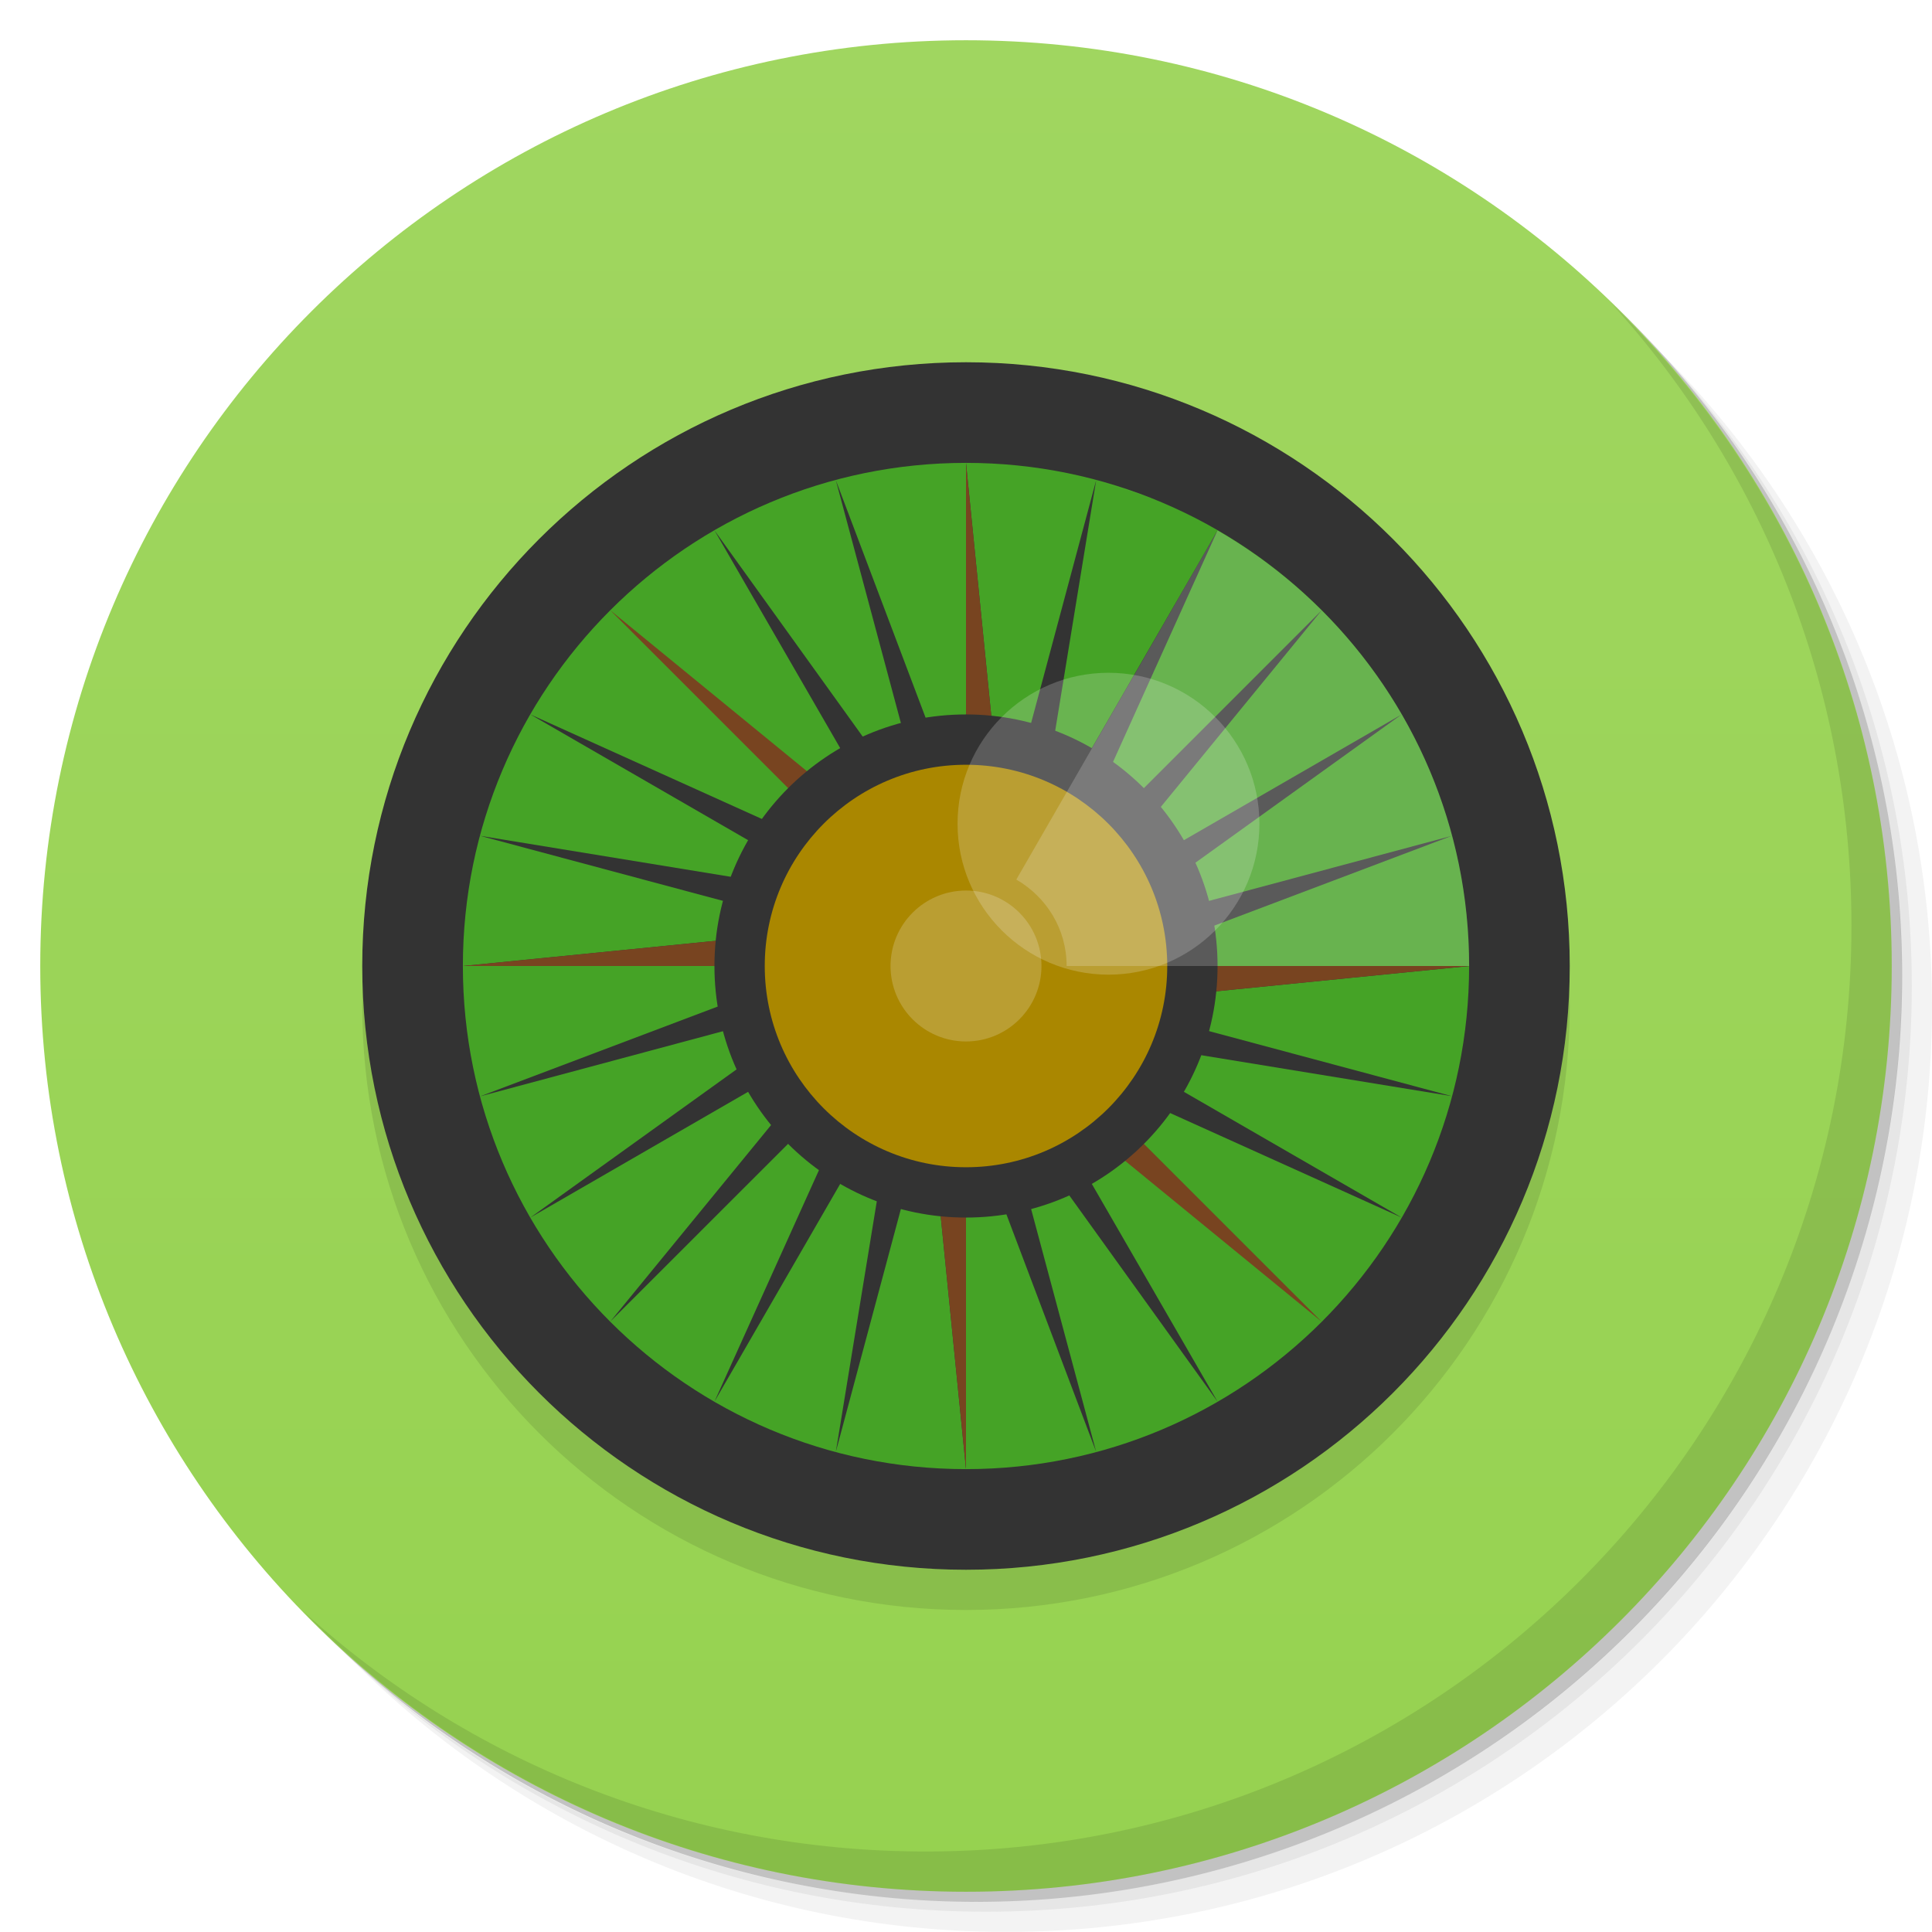 <svg viewBox="0 0 48 48" xmlns:xlink="http://www.w3.org/1999/xlink"><defs><linearGradient id="linearGradient3764" x1="1" x2="47" gradientUnits="userSpaceOnUse" gradientTransform="matrix(0,-1,1,0,-1.5e-6,48)"><stop stop-color="#96d250" stop-opacity="1"/><stop offset="1" stop-color="#a0d660" stop-opacity="1"/></linearGradient><clipPath id="clipPath-949442215"><g transform="translate(0,-1004.362)"><path d="m -24 13 c 0 1.105 -0.672 2 -1.5 2 -0.828 0 -1.5 -0.895 -1.5 -2 0 -1.105 0.672 -2 1.5 -2 0.828 0 1.5 0.895 1.5 2 z" transform="matrix(15.333,0,0,11.5,415,878.862)" fill="#1890d0"/></g></clipPath><clipPath id="clipPath-955781997"><g transform="translate(0,-1004.362)"><path d="m -24 13 c 0 1.105 -0.672 2 -1.5 2 -0.828 0 -1.5 -0.895 -1.5 -2 0 -1.105 0.672 -2 1.5 -2 0.828 0 1.5 0.895 1.5 2 z" transform="matrix(15.333,0,0,11.5,415,878.862)" fill="#1890d0"/></g></clipPath><filter id="alpha" filterUnits="objectBoundingBox" x="0" y="0" width="48" height="48"><feColorMatrix type="matrix" in="SourceGraphic" values="0 0 0 0 1 0 0 0 0 1 0 0 0 0 1 0 0 0 1 0"/></filter><mask id="mask0"><g filter="url(#alpha)"><rect width="48" height="48" fill="#000" stroke="none" fill-opacity="0.2"/></g></mask><clipPath id="clip1"><rect width="48" height="48"/></clipPath><mask id="mask1"><g filter="url(#alpha)"><rect width="48" height="48" fill="#000" stroke="none" fill-opacity="0.2"/></g></mask><clipPath id="clip2"><rect width="48" height="48"/></clipPath><filter id="alpha" filterUnits="objectBoundingBox" x="0" y="0" width="48" height="48"><feColorMatrix type="matrix" in="SourceGraphic" values="0 0 0 0 1 0 0 0 0 1 0 0 0 0 1 0 0 0 1 0"/></filter><mask id="mask0"><g filter="url(#alpha)"><rect width="48" height="48" fill="#000" stroke="none" fill-opacity="0.2"/></g></mask><clipPath id="clip1"><rect width="48" height="48"/></clipPath><mask id="mask1"><g filter="url(#alpha)"><rect width="48" height="48" fill="#000" stroke="none" fill-opacity="0.2"/></g></mask><clipPath id="clip2"><rect width="48" height="48"/></clipPath><g id="surface6" clip-path="url(#clip1)"><path d="m 25.875 24 c 0 1.035 -0.84 1.875 -1.875 1.875 c -1.035 0 -1.875 -0.84 -1.875 -1.875 c 0 -1.035 0.84 -1.875 1.875 -1.875 c 1.035 0 1.875 0.84 1.875 1.875 m 0 0" fill="#f9f9f9" stroke="none" fill-rule="nonzero" fill-opacity="1"/></g><g id="surface9" clip-path="url(#clip2)"><path d="m 31.29 20.465 c 0 2.07 -1.68 3.75 -3.75 3.75 c -2.07 0 -3.75 -1.68 -3.75 -3.75 c 0 -2.07 1.68 -3.75 3.75 -3.75 c 2.07 0 3.75 1.68 3.75 3.75 m 0 0" fill="#f9f9f9" stroke="none" fill-rule="nonzero" fill-opacity="1"/></g><g id="surface6" clip-path="url(#clip1)"><path d="m 25.875 24 c 0 1.035 -0.84 1.875 -1.875 1.875 c -1.035 0 -1.875 -0.84 -1.875 -1.875 c 0 -1.035 0.84 -1.875 1.875 -1.875 c 1.035 0 1.875 0.84 1.875 1.875 m 0 0" fill="#000" stroke="none" fill-rule="nonzero" fill-opacity="1"/></g><g id="surface9" clip-path="url(#clip2)"><path d="m 31.29 20.465 c 0 2.07 -1.68 3.75 -3.75 3.75 c -2.07 0 -3.75 -1.68 -3.75 -3.75 c 0 -2.07 1.68 -3.75 3.75 -3.75 c 2.07 0 3.75 1.68 3.75 3.75 m 0 0" fill="#000" stroke="none" fill-rule="nonzero" fill-opacity="1"/></g><path id="SVGCleanerId_0" d="m 24 24 l 0 12.5 l -1.25 -12.5 m 1.25 0" stroke="none" fill-rule="nonzero" fill-opacity="1"/><path id="SVGCleanerId_1" d="m 24 24 l 12.5 0 l -12.5 1.25 m 0 -1.25" stroke="none" fill-rule="nonzero" fill-opacity="1"/><path id="SVGCleanerId_2" d="m 24 24 l 0 -12.5 l 1.25 12.5 m -1.25 0" stroke="none" fill-rule="nonzero" fill-opacity="1"/></defs><g><g transform="translate(0,-1004.362)"><path d="m 25 1006.36 c -12.703 0 -23 10.298 -23 23 0 6.367 2.601 12.12 6.781 16.281 4.085 3.712 9.514 5.969 15.469 5.969 12.703 0 23 -10.297 23 -23 0 -5.954 -2.256 -11.384 -5.969 -15.469 -4.165 -4.181 -9.914 -6.781 -16.281 -6.781 z m 16.281 6.781 c 3.854 4.113 6.219 9.637 6.219 15.719 0 12.703 -10.297 23 -23 23 -6.081 0 -11.606 -2.364 -15.719 -6.219 4.16 4.144 9.883 6.719 16.219 6.719 12.703 0 23 -10.297 23 -23 0 -6.335 -2.575 -12.06 -6.719 -16.219 z" opacity="0.05"/><path d="m 41.28 1013.14 c 3.712 4.085 5.969 9.514 5.969 15.469 0 12.703 -10.297 23 -23 23 -5.954 0 -11.384 -2.256 -15.469 -5.969 4.113 3.854 9.637 6.219 15.719 6.219 12.703 0 23 -10.297 23 -23 0 -6.081 -2.364 -11.606 -6.219 -15.719 z" opacity="0.1"/><path transform="matrix(15.333,0,0,11.5,415.25,879.112)" d="m -24 13 a 1.5 2 0 1 1 -3 0 1.5 2 0 1 1 3 0 z" opacity="0.2"/></g></g><g><path d="m 24 1 c 12.703 0 23 10.297 23 23 c 0 12.703 -10.297 23 -23 23 -12.703 0 -23 -10.297 -23 -23 0 -12.703 10.297 -23 23 -23 z" fill="url(#linearGradient3764)" fill-opacity="1"/></g><g/><g><g clip-path="url(#clipPath-949442215)"><g transform="translate(0,1)"><g opacity="0.1"><!-- color: #a0d660 --><g><path d="m 39 24 c 0 8.285 -6.715 15 -15 15 c -8.285 0 -15 -6.715 -15 -15 c 0 -8.285 6.715 -15 15 -15 c 8.285 0 15 6.715 15 15 m 0 0" fill="#000" stroke="none" fill-rule="nonzero" fill-opacity="1"/><path d="m 36.5 24 c 0 6.906 -5.598 12.5 -12.5 12.5 c -6.902 0 -12.5 -5.598 -12.5 -12.5 c 0 -6.902 5.598 -12.5 12.5 -12.5 c 6.906 0 12.5 5.598 12.5 12.5 m 0 0" fill="#000" stroke="none" fill-rule="nonzero" fill-opacity="1"/><use fill="#000" xlink:href="#SVGCleanerId_0"/><use fill="#000" xlink:href="#SVGCleanerId_2"/><use fill="#000" xlink:href="#SVGCleanerId_1"/><path d="m 24 24 l -12.5 0 l 12.5 -1.246 m 0 1.246" fill="#000" stroke="none" fill-rule="nonzero" fill-opacity="1" id="SVGCleanerId_3"/><use fill="#000" xlink:href="#SVGCleanerId_0"/><use fill="#000" xlink:href="#SVGCleanerId_2"/><use fill="#000" xlink:href="#SVGCleanerId_1"/><use xlink:href="#SVGCleanerId_3"/><path d="m 24 24 l 3.234 12.07 l -4.441 -11.75 m 1.207 -0.324" fill="#000" stroke="none" fill-rule="nonzero" fill-opacity="1"/><path d="m 24 24 l -3.234 -12.07 l 4.441 11.75 m -1.207 0.324" fill="#000" stroke="none" fill-rule="nonzero" fill-opacity="1"/><path d="m 24 24 l 12.07 -3.234 l -11.75 4.441 m -0.324 -1.207" fill="#000" stroke="none" fill-rule="nonzero" fill-opacity="1"/><path d="m 24 24 l -12.07 3.238 l 11.75 -4.441 m 0.324 1.203" fill="#000" stroke="none" fill-rule="nonzero" fill-opacity="1"/><path d="m 24 24 l 6.25 10.824 l -7.332 -10.199 m 1.082 -0.625" fill="#000" stroke="none" fill-rule="nonzero" fill-opacity="1"/><path d="m 24 24 l -6.25 -10.824 l 7.332 10.199 m -1.082 0.625" fill="#000" stroke="none" fill-rule="nonzero" fill-opacity="1"/><path d="m 24 24 l 10.824 -6.25 l -10.199 7.332 m -0.625 -1.082" fill="#000" stroke="none" fill-rule="nonzero" fill-opacity="1"/><path d="m 24 24 l -10.824 6.25 l 10.199 -7.328 m 0.625 1.078" fill="#000" stroke="none" fill-rule="nonzero" fill-opacity="1"/><path d="m 24 24 l 8.84 8.84 l -9.723 -7.957 m 0.883 -0.883" fill="#000" stroke="none" fill-rule="nonzero" fill-opacity="1"/><path d="m 24 24 l -8.84 -8.84 l 9.723 7.957 m -0.883 0.883" fill="#000" stroke="none" fill-rule="nonzero" fill-opacity="1"/><path d="m 24 24 l 8.84 -8.84 l -7.957 9.723 m -0.883 -0.883" fill="#000" stroke="none" fill-rule="nonzero" fill-opacity="1"/><path d="m 24 24 l -8.84 8.836 l 7.957 -9.723 m 0.883 0.887" fill="#000" stroke="none" fill-rule="nonzero" fill-opacity="1"/><path d="m 24 24 l 10.824 6.25 l -11.449 -5.168 m 0.625 -1.082" fill="#000" stroke="none" fill-rule="nonzero" fill-opacity="1"/><path d="m 24 24 l -10.824 -6.25 l 11.449 5.168 m -0.625 1.082" fill="#000" stroke="none" fill-rule="nonzero" fill-opacity="1"/><path d="m 24 24 l 6.25 -10.824 l -5.168 11.449 m -1.082 -0.625" fill="#000" stroke="none" fill-rule="nonzero" fill-opacity="1"/><path d="m 24 24 l -6.25 10.824 l 5.168 -11.449 m 1.082 0.625" fill="#000" stroke="none" fill-rule="nonzero" fill-opacity="1"/><path d="m 24 24 l 12.07 3.234 l -12.398 -2.027 m 0.324 -1.207" fill="#000" stroke="none" fill-rule="nonzero" fill-opacity="1"/><path d="m 24 24 l -12.07 -3.234 l 12.398 2.027 m -0.324 1.207" fill="#000" stroke="none" fill-rule="nonzero" fill-opacity="1"/><path d="m 24 24 l 3.234 -12.07 l -2.027 12.398 m -1.207 -0.324" fill="#000" stroke="none" fill-rule="nonzero" fill-opacity="1"/><path d="m 24 24 l -3.234 12.07 l 2.027 -12.395 m 1.207 0.324" fill="#000" stroke="none" fill-rule="nonzero" fill-opacity="1"/><path d="m 30.25 24 c 0 3.453 -2.797 6.25 -6.25 6.25 c -3.453 0 -6.25 -2.797 -6.25 -6.25 c 0 -3.453 2.801 -6.25 6.25 -6.25 c 3.453 0 6.25 2.801 6.25 6.25 m 0 0" fill="#000" stroke="none" fill-rule="nonzero" fill-opacity="1"/><path d="m 29 24 c 0 2.762 -2.238 5 -5 5 c -2.762 0 -5 -2.238 -5 -5 c 0 -2.762 2.238 -5 5 -5 c 2.762 0 5 2.238 5 5 m 0 0" fill="#000" stroke="none" fill-rule="nonzero" fill-opacity="1"/><path d="m 27.32 11.969 c 0.496 0.137 0.969 0.27 1.445 0.469 c -0.465 -0.191 -0.957 -0.332 -1.445 -0.469 m 2.93 1.211 l -5 8.672 c 0.746 0.434 1.25 1.223 1.25 2.148 l 10 0 c 0 -4.633 -2.512 -8.66 -6.25 -10.82 m 0 0" fill="#000" stroke="none" fill-rule="nonzero" fill-opacity="0.2"/><use xlink:href="#surface6" mask="url(#mask0)"/><use xlink:href="#surface9" mask="url(#mask1)"/></g></g></g></g></g><g><g clip-path="url(#clipPath-955781997)"><!-- color: #a0d660 --><g><path d="m 39 24 c 0 8.285 -6.715 15 -15 15 c -8.285 0 -15 -6.715 -15 -15 c 0 -8.285 6.715 -15 15 -15 c 8.285 0 15 6.715 15 15 m 0 0" fill="#333" stroke="none" fill-rule="nonzero" fill-opacity="1"/><path d="m 36.5 24 c 0 6.906 -5.598 12.5 -12.5 12.5 c -6.902 0 -12.5 -5.598 -12.5 -12.5 c 0 -6.902 5.598 -12.5 12.5 -12.5 c 6.906 0 12.5 5.598 12.5 12.5 m 0 0" fill="#45a326" stroke="none" fill-rule="nonzero" fill-opacity="1"/><use fill="#333" xlink:href="#SVGCleanerId_0"/><path d="m 24 24 l 0 -12.5 l 1.25 12.5 m -1.25 0" fill="#333" stroke="none" fill-rule="nonzero" fill-opacity="1"/><use fill="#333" xlink:href="#SVGCleanerId_1"/><path d="m 24 24 l -12.5 0 l 12.5 -1.246 m 0 1.246" fill="#333" stroke="none" fill-rule="nonzero" fill-opacity="1"/><use fill="#784420" xlink:href="#SVGCleanerId_0"/><use fill="#784420" xlink:href="#SVGCleanerId_2"/><use fill="#784420" xlink:href="#SVGCleanerId_1"/><path d="m 24 24 l -12.5 0 l 12.5 -1.246 m 0 1.246" fill="#784420" stroke="none" fill-rule="nonzero" fill-opacity="1"/><path d="m 24 24 l 3.234 12.07 l -4.441 -11.75 m 1.207 -0.324" fill="#333" stroke="none" fill-rule="nonzero" fill-opacity="1"/><path d="m 24 24 l -3.234 -12.07 l 4.441 11.75 m -1.207 0.324" fill="#333" stroke="none" fill-rule="nonzero" fill-opacity="1"/><path d="m 24 24 l 12.07 -3.234 l -11.75 4.441 m -0.324 -1.207" fill="#333" stroke="none" fill-rule="nonzero" fill-opacity="1"/><path d="m 24 24 l -12.07 3.238 l 11.75 -4.441 m 0.324 1.203" fill="#333" stroke="none" fill-rule="nonzero" fill-opacity="1"/><path d="m 24 24 l 6.25 10.824 l -7.332 -10.199 m 1.082 -0.625" fill="#333" stroke="none" fill-rule="nonzero" fill-opacity="1"/><path d="m 24 24 l -6.25 -10.824 l 7.332 10.199 m -1.082 0.625" fill="#333" stroke="none" fill-rule="nonzero" fill-opacity="1"/><path d="m 24 24 l 10.824 -6.25 l -10.199 7.332 m -0.625 -1.082" fill="#333" stroke="none" fill-rule="nonzero" fill-opacity="1"/><path d="m 24 24 l -10.824 6.25 l 10.199 -7.328 m 0.625 1.078" fill="#333" stroke="none" fill-rule="nonzero" fill-opacity="1"/><path d="m 24 24 l 8.84 8.84 l -9.723 -7.957 m 0.883 -0.883" fill="#784420" stroke="none" fill-rule="nonzero" fill-opacity="1"/><path d="m 24 24 l -8.84 -8.84 l 9.723 7.957 m -0.883 0.883" fill="#784420" stroke="none" fill-rule="nonzero" fill-opacity="1"/><path d="m 24 24 l 8.84 -8.84 l -7.957 9.723 m -0.883 -0.883" fill="#333" stroke="none" fill-rule="nonzero" fill-opacity="1"/><path d="m 24 24 l -8.84 8.836 l 7.957 -9.723 m 0.883 0.887" fill="#333" stroke="none" fill-rule="nonzero" fill-opacity="1"/><path d="m 24 24 l 10.824 6.25 l -11.449 -5.168 m 0.625 -1.082" fill="#333" stroke="none" fill-rule="nonzero" fill-opacity="1"/><path d="m 24 24 l -10.824 -6.25 l 11.449 5.168 m -0.625 1.082" fill="#333" stroke="none" fill-rule="nonzero" fill-opacity="1"/><path d="m 24 24 l 6.25 -10.824 l -5.168 11.449 m -1.082 -0.625" fill="#333" stroke="none" fill-rule="nonzero" fill-opacity="1"/><path d="m 24 24 l -6.25 10.824 l 5.168 -11.449 m 1.082 0.625" fill="#333" stroke="none" fill-rule="nonzero" fill-opacity="1"/><path d="m 24 24 l 12.07 3.234 l -12.398 -2.027 m 0.324 -1.207" fill="#333" stroke="none" fill-rule="nonzero" fill-opacity="1"/><path d="m 24 24 l -12.07 -3.234 l 12.398 2.027 m -0.324 1.207" fill="#333" stroke="none" fill-rule="nonzero" fill-opacity="1"/><path d="m 24 24 l 3.234 -12.07 l -2.027 12.398 m -1.207 -0.324" fill="#333" stroke="none" fill-rule="nonzero" fill-opacity="1"/><path d="m 24 24 l -3.234 12.07 l 2.027 -12.395 m 1.207 0.324" fill="#333" stroke="none" fill-rule="nonzero" fill-opacity="1"/><path d="m 30.25 24 c 0 3.453 -2.797 6.25 -6.25 6.25 c -3.453 0 -6.25 -2.797 -6.25 -6.25 c 0 -3.453 2.801 -6.25 6.25 -6.25 c 3.453 0 6.25 2.801 6.25 6.25 m 0 0" fill="#333" stroke="none" fill-rule="nonzero" fill-opacity="1"/><path d="m 29 24 c 0 2.762 -2.238 5 -5 5 c -2.762 0 -5 -2.238 -5 -5 c 0 -2.762 2.238 -5 5 -5 c 2.762 0 5 2.238 5 5 m 0 0" fill="#aa8700" stroke="none" fill-rule="nonzero" fill-opacity="1"/><path d="m 27.32 11.969 c 0.496 0.137 0.969 0.27 1.445 0.469 c -0.465 -0.191 -0.957 -0.332 -1.445 -0.469 m 2.93 1.211 l -5 8.672 c 0.746 0.434 1.25 1.223 1.25 2.148 l 10 0 c 0 -4.633 -2.512 -8.66 -6.25 -10.82 m 0 0" fill="#f9f9f9" stroke="none" fill-rule="nonzero" fill-opacity="0.2"/><use xlink:href="#surface6" mask="url(#mask0)"/><use xlink:href="#surface9" mask="url(#mask1)"/></g></g></g><g><path d="m 40.03 7.531 c 3.712 4.084 5.969 9.514 5.969 15.469 0 12.703 -10.297 23 -23 23 c -5.954 0 -11.384 -2.256 -15.469 -5.969 4.178 4.291 10.01 6.969 16.469 6.969 c 12.703 0 23 -10.298 23 -23 0 -6.462 -2.677 -12.291 -6.969 -16.469 z" opacity="0.1"/></g></svg>
